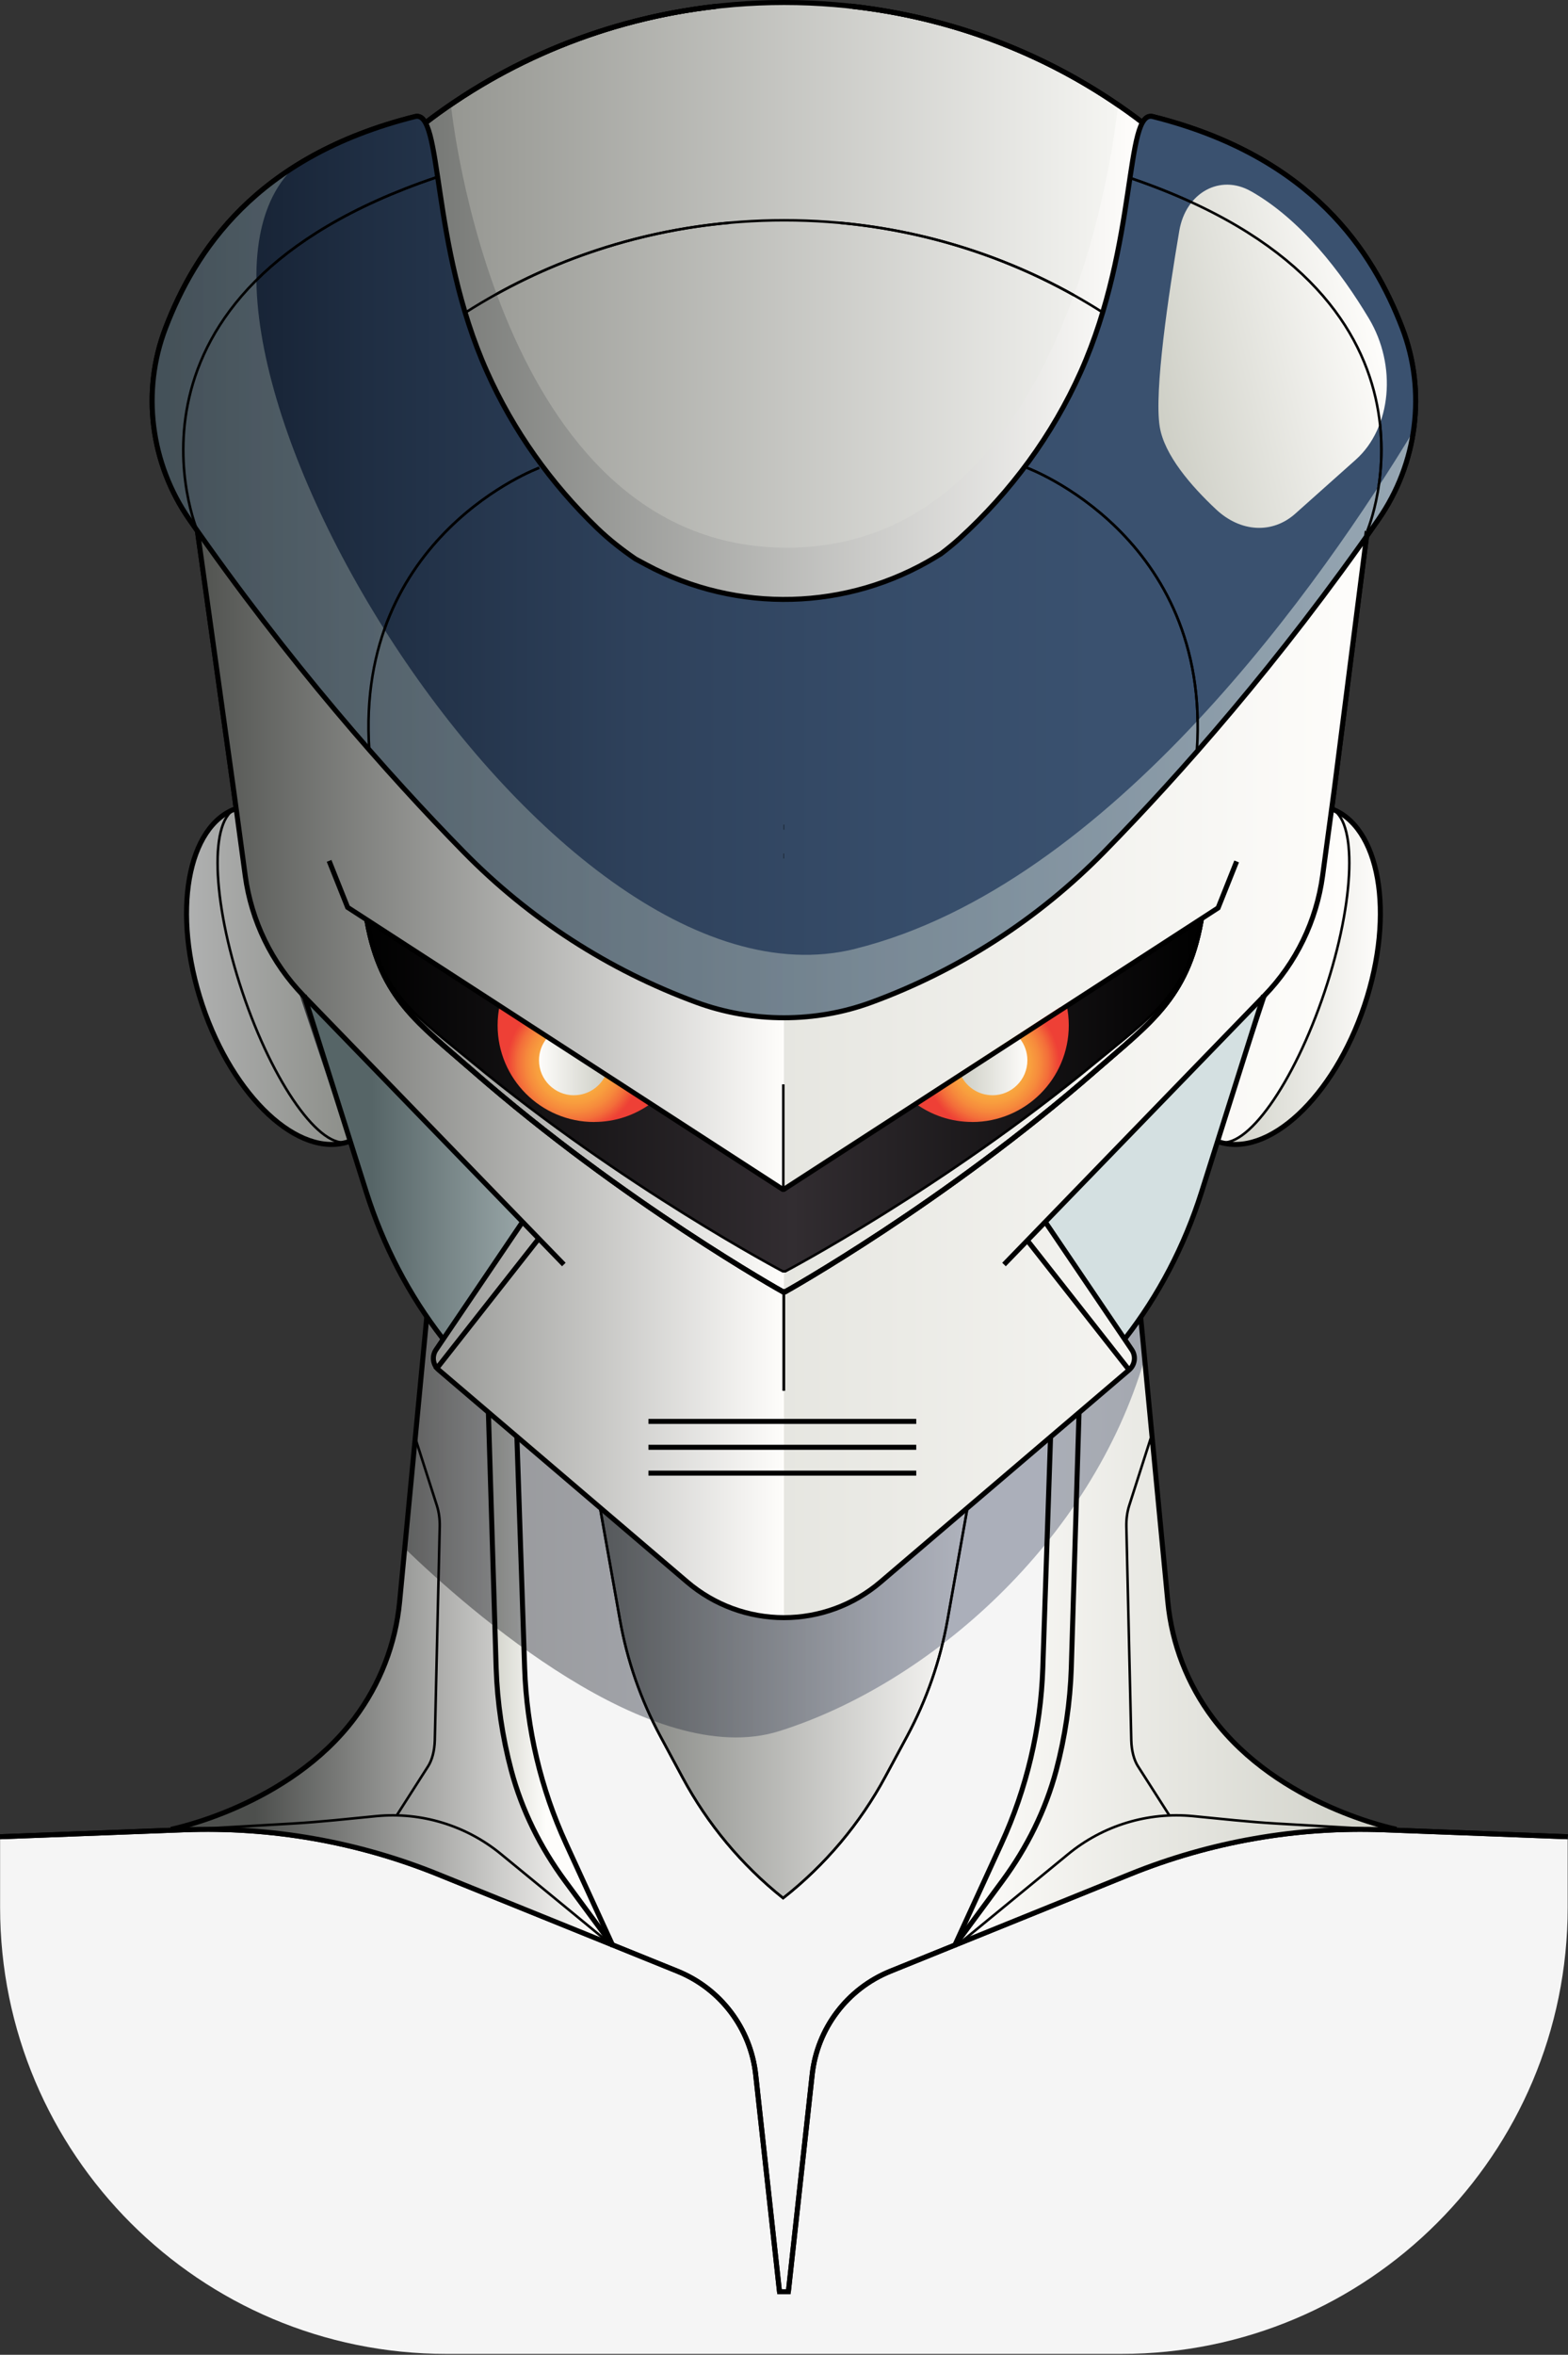 <svg width="932" height="1399" viewBox="0 0 932 1399" fill="none" xmlns="http://www.w3.org/2000/svg">
<rect x="0" y="0" width="932" height="1399" fill="#333333" stroke="none"/>
<g clip-path="url(#clip0_336_974)">
<path d="M685.199 69.255V375.57H257.606L252.052 73.615C310.525 28.52 385.006 1.493 466.147 1.493H466.057C547.048 1.493 621.41 28.43 679.824 73.376" fill="url(#paint0_linear_336_974)"/>
<path d="M252.08 73.615C310.524 28.52 385.035 1.493 466.145 1.493H466.056C547.047 1.493 621.408 28.43 679.822 73.376" stroke="black" stroke-width="2.986" stroke-miterlimit="10"/>
<path d="M207.315 678.271C177.6 688.246 138.628 651.961 120.291 597.25C101.955 542.539 111.183 490.128 140.927 480.153" fill="url(#paint1_linear_336_974)"/>
<path d="M207.315 678.271C190.71 683.826 162.369 644.017 144.033 589.307C125.696 534.596 124.293 485.738 140.927 480.183" fill="url(#paint2_linear_336_974)"/>
<path d="M724.022 678.271C753.737 688.246 792.71 651.961 811.046 597.25C829.383 542.539 820.155 490.128 790.41 480.153" fill="url(#paint3_linear_336_974)"/>
<path d="M724.022 678.271C740.627 683.826 768.968 644.017 787.304 589.307C805.641 534.596 807.044 485.738 790.41 480.183" fill="url(#paint4_linear_336_974)"/>
<path d="M465.998 508.554C465.998 508.554 465.968 508.554 465.938 508.554C465.909 508.554 465.909 508.554 465.879 508.554H465.998Z" stroke="black" stroke-width="2.986" stroke-miterlimit="10"/>
<path d="M466.027 491.412C466.027 491.412 465.997 491.412 465.968 491.412C465.938 491.412 465.938 491.412 465.908 491.412H466.027Z" stroke="black" stroke-width="2.986" stroke-miterlimit="10"/>
<path d="M620.633 724.979L672.716 801.909C675.314 805.731 674.597 810.898 671.103 813.884L523.396 939.88C507.389 953.558 487.021 961.054 465.937 961.054C444.883 961.054 424.516 953.558 408.479 939.88L260.772 813.884C257.248 810.898 256.561 805.731 259.159 801.909L311.242 724.979" stroke="black" stroke-width="2.986" stroke-miterlimit="10"/>
<path d="M610.389 736.656L671.102 813.884" stroke="black" stroke-width="2.986" stroke-miterlimit="10"/>
<path d="M319.632 736.625L258.918 813.854" stroke="black" stroke-width="2.986" stroke-miterlimit="10"/>
<path d="M397.548 856.082H534.206" stroke="black" stroke-width="1.493" stroke-miterlimit="10"/>
<path d="M397.548 871.342H534.206" stroke="black" stroke-width="1.493" stroke-miterlimit="10"/>
<path d="M397.548 886.602H534.206" stroke="black" stroke-width="1.493" stroke-miterlimit="10"/>
<path d="M465.879 767.386V826.218" stroke="black" stroke-width="1.493" stroke-miterlimit="10"/>
<path d="M812.66 315.513L792.95 469.94L786.141 520.291C782.498 547.109 770.403 572.045 751.559 591.486L596.773 751.259" stroke="black" stroke-width="2.986" stroke-miterlimit="10"/>
<path d="M117.365 315.513L138.957 469.94L145.766 520.291C149.409 547.108 161.504 572.045 180.348 591.486L335.134 751.259" stroke="black" stroke-width="2.986" stroke-miterlimit="10"/>
<path d="M713.808 547.557C705.505 593.159 683.376 607.942 651.123 636.133C561.173 714.765 466.802 767.386 466.802 767.386H465.249C465.249 767.386 370.879 714.765 280.929 636.133C248.676 607.942 226.546 593.159 218.244 547.557" stroke="black" stroke-width="2.986" stroke-miterlimit="10" stroke-linecap="square"/>
<path d="M713.808 547.557C705.505 590.651 683.376 604.597 651.123 631.266C561.173 705.567 466.802 755.291 466.802 755.291H465.249C465.249 755.291 370.879 705.567 280.929 631.266C248.676 604.627 226.546 590.651 218.244 547.557" stroke="black" stroke-width="1.493" stroke-miterlimit="10"/>
<path d="M397.548 856.082H534.206" stroke="black" stroke-width="1.493" stroke-miterlimit="10"/>
<path d="M534.206 886.602H397.548" stroke="black" stroke-width="1.493" stroke-miterlimit="10"/>
<path d="M207.314 678.271C177.599 688.246 138.627 651.961 120.29 597.25C101.954 542.54 111.182 490.128 140.926 480.154" fill="url(#paint5_linear_336_974)"/>
<path d="M724.021 678.271C753.736 688.246 792.709 651.961 811.045 597.25C829.382 542.54 820.154 490.128 790.409 480.154" fill="url(#paint6_linear_336_974)"/>
<path d="M724.021 678.272C740.626 683.826 768.967 644.018 787.303 589.307C805.64 534.596 807.043 485.738 790.409 480.184" fill="url(#paint7_linear_336_974)"/>
<path d="M180.019 499.983L191.068 527.577L465.25 706.612H465.877L740.058 527.577L751.108 499.983" stroke="black" stroke-width="2.986" stroke-miterlimit="10"/>
<path d="M574.732 488.307L593.338 460.473C594.353 458.95 594.353 456.949 593.338 455.426L553.439 395.788C552.603 394.534 551.17 393.787 549.676 393.787H510.644C509.121 393.787 507.718 394.534 506.881 395.788L487.5 424.756C487.38 424.905 487.171 424.905 487.052 424.756L467.67 395.788C466.834 394.534 465.43 393.787 463.907 393.787H424.875C423.352 393.787 421.948 394.534 421.112 395.788L338.09 519.873C337.284 521.097 338.15 522.71 339.613 522.71H377.66C379.153 522.71 380.586 521.963 381.423 520.709L442.943 428.788C443.659 427.713 445.212 427.713 445.929 428.788L463.668 455.307C464.713 456.86 464.713 458.921 463.668 460.473L423.919 519.903C423.113 521.097 423.979 522.74 425.442 522.74H463.489C465.012 522.74 466.416 521.993 467.252 520.739L528.742 428.877C529.459 427.802 531.041 427.802 531.788 428.877L549.497 455.367C550.543 456.92 550.543 458.98 549.497 460.533L509.748 519.933C508.942 521.157 509.808 522.77 511.271 522.77H549.258C550.781 522.77 552.215 522.023 553.051 520.739L573.15 490.696L574.822 488.337L574.732 488.307Z" stroke="black" stroke-width="1.493" stroke-miterlimit="10"/>
<path d="M556.157 330.923L559.263 329.042C563.115 326.115 566.908 323.069 570.491 319.784C600.923 292.04 625.62 258.473 642.434 220.815C676.389 144.691 668.445 65.044 685.199 69.255C780.197 93.086 816.123 149.828 833.414 194.713C847.988 232.611 842.433 275.376 819.259 308.704C760.337 393.518 701.326 460.085 656.261 506.106C617.288 545.884 570.014 576.376 517.961 595.488C501.297 601.611 483.677 604.657 465.938 604.657C448.198 604.657 430.549 601.611 413.915 595.488C361.862 576.346 314.587 545.884 275.614 506.106C230.549 460.115 171.538 393.518 112.616 308.704C89.442 275.376 83.887 232.581 98.461 194.713C115.752 149.798 151.649 93.056 246.676 69.255C263.43 65.044 255.456 144.721 289.441 220.815C305.06 255.815 327.488 287.292 355.023 313.841C362.041 320.59 369.716 326.593 377.749 332.088L384.08 335.492C438.194 364.55 503.656 362.818 556.157 330.953V330.923Z" stroke="black" stroke-width="2.986" stroke-miterlimit="10"/>
<path d="M320.53 277.915C320.53 277.915 210.929 318.201 219.5 445.482" stroke="black" stroke-width="1.493" stroke-miterlimit="10"/>
<path d="M610.39 277.915C610.39 277.915 719.991 318.201 711.42 445.482" stroke="black" stroke-width="1.493" stroke-miterlimit="10"/>
<path d="M117.366 315.514C117.366 315.514 57.101 173.839 258.922 105.51" stroke="black" stroke-width="1.493" stroke-miterlimit="10"/>
<path d="M812.659 315.514C812.659 315.514 872.925 173.839 671.104 105.51" stroke="black" stroke-width="1.493" stroke-miterlimit="10"/>
<path d="M253.933 779.779H677.703L694.098 951.557C696.487 976.703 705.775 1000.68 720.946 1020.87C760.128 1073.01 830.009 1086.81 830.009 1086.81L931.816 1091.23V1133.19C931.816 1279.7 813.047 1398.47 666.534 1398.47H265.341C118.828 1398.47 0.059 1279.7 0.059 1133.19V1091.23L101.626 1086.81C101.626 1086.81 171.508 1073.01 210.689 1020.87C225.86 1000.68 235.148 976.703 237.537 951.557L253.933 779.779Z" fill="url(#paint8_linear_336_974)"/>
<path style="mix-blend-mode:soft-light" d="M353.379 877.345L368.49 962.398C372.791 986.647 380.943 1010.03 392.62 1031.71L405.82 1056.23C420.603 1083.68 440.731 1107.87 465.07 1127.34L465.488 1127.67C490.544 1107.96 511.27 1083.32 526.381 1055.25L539.073 1031.68C550.75 1010 558.873 986.618 563.203 962.368L578.315 877.315" fill="url(#paint9_linear_336_974)"/>
<path d="M117.335 1086.87L166.252 1089.14L211.287 1097.65L239.001 1105.8L284.633 1123.07L364.31 1156.16L331.101 1100.25L304.582 1007.55L310.883 951.706L307.778 872.119L307.479 864.354L306.762 840.612L288.127 823.59L265.938 797.697L253.873 780.167L237.508 951.617C235.118 976.762 225.831 1000.74 210.66 1020.93C173.27 1070.68 107.957 1085.53 102.074 1086.75L117.335 1086.93V1086.87Z" fill="url(#paint10_linear_336_974)"/>
<path d="M117.335 1086.87L166.252 1089.14L211.287 1097.65L239.001 1105.8L284.633 1123.07L364.31 1156.16L331.101 1100.25L304.582 1007.55L310.883 951.706L307.778 872.119L307.479 864.354L306.762 840.612L288.127 823.59L265.938 797.697L253.873 780.167L237.508 951.617C235.118 976.762 225.831 1000.74 210.66 1020.93C173.27 1070.68 107.957 1085.53 102.074 1086.75L117.335 1086.93V1086.87Z" fill="url(#paint11_linear_336_974)"/>
<path d="M567.327 1156.13L595.907 1117.36C610.451 1097.62 621.5 1075.46 627.802 1051.75C633.058 1031.95 636.074 1011.61 636.761 991.038L641.808 824.665L624.875 840.553L619.828 991.038C618.634 1027.11 610.242 1062.59 595.19 1095.38L567.327 1156.13Z" fill="url(#paint12_linear_336_974)"/>
<path d="M364.339 1156.13L335.759 1117.36C321.216 1097.62 310.166 1075.46 303.865 1051.75C298.609 1031.95 295.592 1011.61 294.905 991.038L289.858 824.665L306.791 840.553L311.838 991.038C313.033 1027.11 321.425 1062.59 336.476 1095.38L364.339 1156.13Z" fill="url(#paint13_linear_336_974)"/>
<path d="M353.379 877.345L368.49 962.398C372.791 986.647 380.943 1010.03 392.62 1031.71L405.82 1056.23C420.603 1083.68 440.731 1107.87 465.07 1127.34L465.488 1127.67C490.544 1107.96 511.27 1083.32 526.381 1055.25L539.073 1031.68C550.75 1010 558.873 986.618 563.203 962.368L578.315 877.315" stroke="black" stroke-width="1.493" stroke-miterlimit="10"/>
<path d="M931.846 1091.23L822.514 1087.08C770.879 1085.11 719.423 1094.13 671.551 1113.51L529.219 1171.12C503.626 1181.48 485.767 1205.07 482.751 1232.52L468.595 1361.53H463.339L449.183 1232.52C446.167 1205.07 428.309 1181.48 402.715 1171.12L260.383 1113.51C212.481 1094.13 161.055 1085.14 109.421 1087.08L0.059 1091.23" stroke="black" stroke-width="2.986" stroke-miterlimit="10"/>
<path d="M813.436 1086.87L764.519 1089.14L719.484 1097.65L691.77 1105.8L646.138 1123.07L566.461 1156.16L599.67 1100.25L626.189 1007.55L619.888 951.706L622.994 872.119L623.292 864.354L624.009 840.612L642.644 823.59L664.833 797.698L676.898 780.167L693.264 951.617C695.653 976.762 704.94 1000.74 720.111 1020.93C757.501 1070.68 822.814 1085.53 828.697 1086.75L813.436 1086.93V1086.87Z" fill="url(#paint14_linear_336_974)"/>
<path d="M813.436 1086.87L764.519 1089.14L719.484 1097.65L691.77 1105.8L646.138 1123.07L566.461 1156.16L594.085 1097.83L611.824 1054.2L618.723 1008.12L619.888 951.676L622.994 872.089L623.292 864.324L624.009 840.582L642.644 823.56L664.833 797.667L676.898 780.137L693.264 951.587C695.653 976.732 704.94 1000.71 720.111 1020.9C757.501 1070.65 822.814 1085.5 828.697 1086.72L813.436 1086.9V1086.87Z" fill="url(#paint15_linear_336_974)"/>
<g style="mix-blend-mode:multiply" opacity="0.4">
<path d="M193.757 1093.59C248.766 1105.6 265.161 1115.42 265.161 1115.42L364.37 1156.13C364.37 1156.13 347.526 1131.1 338.149 1122.62C242.793 1036.49 225.651 1032.94 232.102 982.616C232.102 982.616 225.89 1000.62 210.719 1020.81C173.33 1070.57 108.017 1085.41 102.134 1086.63C124.114 1085.77 159.592 1086.03 193.786 1093.5L193.757 1093.59Z" fill="url(#paint16_linear_336_974)"/>
<path d="M91.891 1087.23L89.77 1087.32H89.89C90.517 1087.32 91.204 1087.26 91.891 1087.23Z" fill="url(#paint17_linear_336_974)"/>
</g>
<path style="mix-blend-mode:multiply" d="M117.334 1086.87L166.251 1089.14L211.286 1097.65L239 1105.8L284.632 1123.07L364.309 1156.16L334.595 1115.75L321.305 1094.52L304.85 1056.56L296.906 1016.69L293.741 964.07L292.904 926.65L291.799 887.588L291.531 853.065L289.828 825.62L265.878 797.698L253.812 780.167L237.447 951.617C235.058 976.762 225.77 1000.74 210.599 1020.93C173.209 1070.68 107.897 1085.53 102.014 1086.75L117.274 1086.93L117.334 1086.87Z" fill="url(#paint18_linear_336_974)"/>
<path style="mix-blend-mode:multiply" opacity="0.4" d="M677.584 779.78L667.191 795.279L637.148 830.429L616.482 847.78L559.651 891.262L509.688 923.097L480.362 934.266L466.893 935.222L455.604 934.386L433.863 928.98L407.195 915.034L358.308 881.885L310.137 843.569C310.137 843.569 300.64 835.625 300.282 835.386C299.923 835.148 289.859 824.665 289.859 824.665L267.849 799.818L253.843 780.586L240.554 919.872C278.332 956.336 387.246 1052.44 463.309 1028.43C552.543 1000.27 648.526 916.139 680.331 807.225L677.703 779.75H677.554L677.584 779.78Z" fill="url(#paint19_linear_336_974)"/>
<path d="M830.039 1086.78C830.039 1086.78 760.157 1072.98 720.975 1020.84C705.805 1000.65 696.517 976.673 694.128 951.527L677.732 779.75" stroke="black" stroke-width="2.986" stroke-miterlimit="10"/>
<path d="M567.326 1156.13L595.189 1095.38C610.241 1062.59 618.633 1027.11 619.827 991.037L624.874 840.552" stroke="black" stroke-width="2.986" stroke-miterlimit="10"/>
<path d="M567.326 1156.13L595.906 1117.36C610.45 1097.62 621.499 1075.46 627.801 1051.75C633.057 1031.95 636.073 1011.61 636.76 991.037L641.807 824.665" stroke="black" stroke-width="2.986" stroke-miterlimit="10"/>
<path d="M253.932 779.78L237.537 951.557C235.148 976.703 225.86 1000.68 210.689 1020.87C171.508 1073.01 101.626 1086.81 101.626 1086.81" stroke="black" stroke-width="2.986" stroke-miterlimit="10"/>
<path d="M364.34 1156.13L336.477 1095.38C321.425 1062.59 313.034 1027.11 311.839 991.038L306.792 840.553" stroke="black" stroke-width="2.986" stroke-miterlimit="10"/>
<path d="M364.339 1156.13L335.759 1117.36C321.216 1097.62 310.166 1075.46 303.865 1051.75C298.609 1031.95 295.592 1011.61 294.905 991.038L289.858 824.665" stroke="black" stroke-width="2.986" stroke-miterlimit="10"/>
<path d="M353.379 877.345L368.49 962.398C372.791 986.647 380.943 1010.03 392.62 1031.71L405.82 1056.23C420.603 1083.68 440.731 1107.87 465.07 1127.34L465.488 1127.67C490.544 1107.96 511.27 1083.32 526.381 1055.25L539.073 1031.68C550.75 1010 558.873 986.618 563.203 962.368L578.315 877.315" stroke="black" stroke-width="1.493" stroke-miterlimit="10"/>
<path d="M0.059 1091.23L109.391 1087.08C161.026 1085.11 212.481 1094.13 260.353 1113.51L402.685 1171.12C428.279 1181.48 446.137 1205.07 449.154 1232.52L463.309 1361.53" stroke="black" stroke-width="2.986" stroke-miterlimit="10"/>
<path d="M931.844 1091.23L822.512 1087.08C770.877 1085.11 719.422 1094.13 671.55 1113.51L529.218 1171.12C503.624 1181.48 485.766 1205.07 482.749 1232.52L468.594 1361.53" stroke="black" stroke-width="2.986" stroke-miterlimit="10"/>
<path d="M570.61 1154.33L634.669 1101.74C655.573 1084.45 682.391 1076.39 709.03 1078.96C725.605 1080.57 742.119 1082.42 758.754 1083.38L822.513 1087.05" stroke="black" stroke-width="1.493" stroke-miterlimit="10"/>
<path d="M362.099 1154.33L298.041 1101.74C277.136 1084.45 250.318 1076.39 223.68 1078.96C207.105 1080.57 190.59 1082.42 173.956 1083.38L110.196 1087.05" stroke="black" stroke-width="1.493" stroke-miterlimit="10"/>
<path d="M246.826 854.32L259.757 894.726C260.892 898.339 261.459 902.61 261.37 906.91L258.443 1033.92C258.294 1040.1 256.8 1045.81 254.381 1049.48L235.836 1078.48" stroke="black" stroke-width="1.493" stroke-miterlimit="10"/>
<path d="M684.035 854.32L671.104 894.726C669.969 898.339 669.402 902.61 669.492 906.91L672.418 1033.92C672.568 1040.1 674.061 1045.81 676.48 1049.48L695.025 1078.48" stroke="black" stroke-width="1.493" stroke-miterlimit="10"/>
<path d="M572.432 488.307L591.037 460.473C592.052 458.95 592.052 456.949 591.037 455.426L551.139 395.788C550.302 394.534 548.869 393.787 547.376 393.787H508.343C506.82 393.787 505.417 394.534 504.581 395.788L485.199 424.756C485.079 424.905 484.87 424.905 484.751 424.756L465.369 395.788C464.533 394.534 463.129 393.787 461.606 393.787H422.574C421.051 393.787 419.647 394.534 418.811 395.788L335.789 519.873C334.983 521.097 335.849 522.71 337.312 522.71H375.359C376.852 522.71 378.286 521.963 379.122 520.709L440.642 428.788C441.358 427.713 442.911 427.713 443.628 428.788L461.367 455.307C462.413 456.86 462.413 458.921 461.367 460.473L421.618 519.903C420.812 521.097 421.678 522.74 423.141 522.74H461.188C462.711 522.74 464.115 521.993 464.951 520.739L526.441 428.877C527.158 427.802 528.741 427.802 529.487 428.877L547.197 455.367C548.242 456.92 548.242 458.98 547.197 460.533L507.448 519.933C506.641 521.157 507.507 522.77 508.971 522.77H546.958C548.481 522.77 549.914 522.023 550.75 520.739L570.849 490.696L572.521 488.337L572.432 488.307Z" stroke="black" stroke-width="1.493" stroke-miterlimit="10"/>
<path d="M465.578 644.226V706.672" stroke="black" stroke-width="1.493" stroke-miterlimit="10"/>
<path d="M465.998 508.554C465.998 508.554 465.968 508.554 465.938 508.554C465.909 508.554 465.909 508.554 465.879 508.554H465.998Z" stroke="black" stroke-width="2.986" stroke-miterlimit="10"/>
<path d="M466.027 491.412C466.027 491.412 465.997 491.412 465.968 491.412C465.938 491.412 465.938 491.412 465.908 491.412H466.027Z" stroke="black" stroke-width="2.986" stroke-miterlimit="10"/>
<path d="M668.833 795.129C688.662 769.626 704.072 740.21 714.166 708.285L751.108 591.337H180.795L217.737 708.285C227.831 740.18 243.211 769.596 263.04 795.1" fill="url(#paint20_linear_336_974)"/>
<path d="M610.39 736.655L671.103 813.884" stroke="black" stroke-width="2.986" stroke-miterlimit="10"/>
<path d="M258.919 813.854L319.632 736.625" stroke="black" stroke-width="2.986" stroke-miterlimit="10"/>
<path d="M465.879 767.386V826.218" stroke="black" stroke-width="1.493" stroke-miterlimit="10"/>
<path d="M218.215 547.556C226.518 590.65 248.647 604.597 280.9 631.265C370.85 705.567 465.221 755.29 465.221 755.29H466.774C466.774 755.29 561.144 705.567 651.094 631.265C683.347 604.626 705.477 590.65 713.779 547.556V544.749L465.221 706.642L218.186 547.556H218.215Z" fill="#191919"/>
<path d="M218.215 547.556C226.518 590.65 248.647 604.597 280.9 631.265C370.85 705.567 465.221 755.29 465.221 755.29H466.774C466.774 755.29 561.144 705.567 651.094 631.265C683.347 604.626 705.477 590.65 713.779 547.556V544.749L465.221 706.642L218.186 547.556H218.215Z" fill="url(#paint21_linear_336_974)"/>
<path d="M117.365 315.513L138.957 469.94L145.766 520.291C149.409 547.108 161.504 572.045 180.348 591.486L310.615 725.964L259.189 801.908C256.591 805.731 257.308 810.897 260.802 813.884L408.509 939.88C424.517 953.558 444.884 961.054 465.968 961.054C487.052 961.054 507.389 953.558 523.426 939.88L671.134 813.884C674.658 810.897 675.344 805.731 672.746 801.908L621.32 725.964L751.587 591.486C770.402 572.045 782.526 547.108 786.17 520.291L792.979 469.94L812.689 315.513L465.609 442.077L117.425 315.513H117.365ZM319.634 736.626L315.841 731.369L320.948 736.626H319.634ZM713.809 547.556C705.507 590.65 683.378 604.597 651.125 631.265C561.174 705.567 466.804 755.291 466.804 755.291H465.251C465.251 755.291 370.881 705.567 280.93 631.265C248.677 604.627 226.548 590.65 218.246 547.556L465.281 706.642L713.839 544.749V547.556H713.809Z" fill="url(#paint22_linear_336_974)"/>
<path style="mix-blend-mode:multiply" d="M465.938 755.261H465.221C465.221 755.261 370.851 705.537 280.901 631.235C248.647 604.597 226.518 590.62 218.216 547.527L465.251 706.612L465.938 706.164V375.57L117.365 315.513L138.957 469.94L145.766 520.291C149.409 547.108 161.504 572.045 180.348 591.486L310.615 725.964L259.189 801.908C256.591 805.731 257.308 810.897 260.802 813.884L408.509 939.88C424.517 953.558 444.884 961.054 465.968 961.054V755.291L465.938 755.261ZM319.634 736.626L315.841 731.369L320.948 736.626H319.634Z" fill="url(#paint23_linear_336_974)"/>
<path d="M713.808 547.557C705.505 593.159 683.376 607.942 651.123 636.133C561.173 714.765 466.802 767.386 466.802 767.386H465.249C465.249 767.386 370.879 714.765 280.929 636.133C248.676 607.942 226.546 593.159 218.244 547.557" stroke="black" stroke-width="2.986" stroke-miterlimit="10" stroke-linecap="square"/>
<path d="M276.989 185.485C331.073 150.992 396.147 130.864 466.148 130.864H466.058C536.179 130.864 601.312 151.052 655.456 185.635" stroke="black" stroke-width="1.493" stroke-miterlimit="10"/>
<path d="M574.732 488.307L593.338 460.473C594.353 458.95 594.353 456.949 593.338 455.426L553.439 395.788C552.603 394.534 551.17 393.787 549.676 393.787H510.644C509.121 393.787 507.718 394.534 506.881 395.788L487.5 424.756C487.38 424.905 487.171 424.905 487.052 424.756L467.67 395.788C466.834 394.534 465.43 393.787 463.907 393.787H424.875C423.352 393.787 421.948 394.534 421.112 395.788L338.09 519.873C337.284 521.097 338.15 522.71 339.613 522.71H377.66C379.153 522.71 380.586 521.963 381.423 520.709L442.943 428.788C443.659 427.713 445.212 427.713 445.929 428.788L463.668 455.307C464.713 456.86 464.713 458.921 463.668 460.473L423.919 519.903C423.113 521.097 423.979 522.74 425.442 522.74H463.489C465.012 522.74 466.416 521.993 467.252 520.739L528.742 428.877C529.459 427.802 531.041 427.802 531.788 428.877L549.497 455.367C550.543 456.92 550.543 458.98 549.497 460.533L509.748 519.933C508.942 521.157 509.808 522.77 511.271 522.77H549.258C550.781 522.77 552.215 522.023 553.051 520.739L573.15 490.696L574.822 488.337L574.732 488.307Z" stroke="black" stroke-width="1.493" stroke-miterlimit="10"/>
<path style="mix-blend-mode:multiply" d="M664.474 62.595C664.474 62.595 640.792 325.398 467.64 325.398C294.489 325.398 268.059 62.595 268.059 62.595L240.166 84.605L270.717 293.504L467.61 375.57L661.816 293.504L691.949 84.605L664.444 62.595H664.474Z" fill="url(#paint24_linear_336_974)"/>
<path d="M556.157 330.923L559.263 329.042C563.115 326.115 566.908 323.069 570.491 319.784C600.923 292.04 625.62 258.473 642.434 220.815C676.389 144.691 668.445 65.044 685.199 69.255C780.197 93.086 816.123 149.828 833.414 194.713C847.988 232.611 842.433 275.376 819.259 308.704C760.337 393.518 701.326 460.085 656.261 506.106C617.288 545.884 570.014 576.376 517.961 595.488C501.297 601.611 483.677 604.657 465.938 604.657C448.198 604.657 430.549 601.611 413.915 595.488C361.862 576.346 314.587 545.884 275.614 506.106C230.549 460.115 171.538 393.518 112.616 308.704C89.442 275.376 83.887 232.581 98.461 194.713C115.752 149.798 151.649 93.056 246.676 69.255C263.43 65.044 255.456 144.721 289.441 220.815C305.06 255.815 327.488 287.292 355.023 313.841C362.041 320.59 369.716 326.593 377.749 332.088L384.08 335.492C438.194 364.55 503.656 362.818 556.157 330.953V330.923Z" fill="url(#paint25_linear_336_974)"/>
<path d="M320.53 277.915C320.53 277.915 210.929 318.201 219.5 445.482" stroke="black" stroke-width="1.493" stroke-miterlimit="10"/>
<path d="M610.39 277.915C610.39 277.915 719.991 318.201 711.42 445.482" stroke="black" stroke-width="1.493" stroke-miterlimit="10"/>
<path d="M117.366 315.514C117.366 315.514 57.101 173.839 258.922 105.51" stroke="black" stroke-width="1.493" stroke-miterlimit="10"/>
<path d="M812.659 315.514C812.659 315.514 872.925 173.839 671.104 105.51" stroke="black" stroke-width="1.493" stroke-miterlimit="10"/>
<path d="M465.578 644.226V706.672" stroke="black" stroke-width="1.493" stroke-miterlimit="10"/>
<g style="mix-blend-mode:multiply" opacity="0.6">
<path d="M508.225 563.743C321.933 609.823 75.555 191.578 175.391 98.79C131.61 126.414 110.526 163.446 98.461 194.713C83.887 232.611 89.442 275.376 112.616 308.704C171.538 393.518 230.549 460.085 275.614 506.106C314.587 545.884 361.862 576.376 413.915 595.489C430.579 601.611 448.198 604.657 465.938 604.657C483.677 604.657 501.326 601.611 517.961 595.489C570.014 576.346 617.288 545.884 656.261 506.106C701.326 460.115 760.337 393.518 819.259 308.704C830.308 292.817 837.297 274.779 840.044 256.174C787.543 342.839 660.89 525.935 508.195 563.713L508.225 563.743Z" fill="url(#paint26_linear_336_974)"/>
</g>
<path d="M577.21 663.847C607.104 663.847 631.353 639.628 631.353 609.704C631.353 605.822 630.935 602.029 630.129 598.356L545.494 653.485C554.423 659.965 565.354 663.818 577.21 663.818V663.847Z" fill="url(#paint27_radial_336_974)"/>
<path style="mix-blend-mode:soft-light" d="M588.589 648.886C599.4 648.886 608.15 640.135 608.15 629.325C608.15 624.696 606.537 620.455 603.849 617.11L571.208 638.374C574.463 644.615 581.003 648.916 588.559 648.916L588.589 648.886Z" fill="url(#paint28_linear_336_974)"/>
<path d="M577.809 666.594C609.555 666.594 635.267 640.881 635.267 609.136C635.267 605.015 634.819 600.983 633.983 597.101L544.152 655.604C553.619 662.473 565.236 666.565 577.839 666.565L577.809 666.594Z" fill="url(#paint29_radial_336_974)"/>
<path style="mix-blend-mode:soft-light" d="M589.875 650.707C601.343 650.707 610.66 641.419 610.66 629.921C610.66 625.023 608.958 620.514 606.121 616.96L571.479 639.508C574.943 646.137 581.871 650.677 589.905 650.677L589.875 650.707Z" fill="url(#paint30_linear_336_974)"/>
<path d="M353.229 666.594C321.483 666.594 295.771 640.881 295.771 609.136C295.771 605.015 296.218 600.983 297.055 597.101L386.886 655.604C377.419 662.473 365.802 666.565 353.199 666.565L353.229 666.594Z" fill="url(#paint31_radial_336_974)"/>
<path style="mix-blend-mode:soft-light" d="M341.165 650.707C329.697 650.707 320.38 641.419 320.38 629.921C320.38 625.023 322.082 620.514 324.919 616.96L359.561 639.508C356.097 646.137 349.169 650.677 341.135 650.677L341.165 650.707Z" fill="url(#paint32_linear_336_974)"/>
<path style="mix-blend-mode:soft-light" d="M743.552 113.633C725.186 103.18 704.819 114.469 700.966 137.076C694.516 175.063 685.945 232.521 689.319 253.486C692.037 270.389 708.074 288.815 722.797 302.612C737.52 316.409 756.424 317.186 769.862 305.21L805.849 273.107C827.082 254.173 830.456 217.291 813.673 189.248C797.248 161.803 773.536 130.655 743.552 113.603V113.633Z" fill="url(#paint33_linear_336_974)"/>
<path d="M505.297 3.614C570.998 10.811 630.965 35.777 679.822 73.376" stroke="black" stroke-width="2.986" stroke-miterlimit="10"/>
<path d="M252.08 73.615C300.609 36.165 360.188 11.199 425.471 3.793" stroke="black" stroke-width="2.986" stroke-miterlimit="10"/>
<path d="M465.998 508.554C465.998 508.554 465.968 508.554 465.938 508.554C465.909 508.554 465.909 508.554 465.879 508.554H465.998Z" stroke="black" stroke-width="2.986" stroke-miterlimit="10"/>
<path d="M466.027 491.412C466.027 491.412 465.997 491.412 465.968 491.412C465.938 491.412 465.938 491.412 465.908 491.412H466.027Z" stroke="black" stroke-width="2.986" stroke-miterlimit="10"/>
<path d="M620.633 724.979L672.716 801.909C675.314 805.731 674.597 810.898 671.103 813.884L523.396 939.88C507.389 953.558 487.021 961.054 465.937 961.054C444.883 961.054 424.516 953.558 408.479 939.88L260.772 813.884C257.248 810.898 256.561 805.731 259.159 801.909L311.242 724.979" stroke="black" stroke-width="2.986" stroke-miterlimit="10"/>
<path d="M610.389 736.656L671.102 813.884" stroke="black" stroke-width="2.986" stroke-miterlimit="10"/>
<path d="M319.632 736.625L258.918 813.854" stroke="black" stroke-width="2.986" stroke-miterlimit="10"/>
<path d="M465.879 767.386V826.218" stroke="black" stroke-width="1.493" stroke-miterlimit="10"/>
<path d="M812.66 315.513L792.95 469.94L786.141 520.291C782.498 547.109 770.403 572.045 751.559 591.486L596.773 751.259" stroke="black" stroke-width="2.986" stroke-miterlimit="10"/>
<path d="M117.365 315.513L138.957 469.94L145.766 520.291C149.409 547.108 161.504 572.045 180.348 591.486L335.134 751.259" stroke="black" stroke-width="2.986" stroke-miterlimit="10"/>
<path d="M713.808 547.556C705.505 593.159 683.376 607.941 651.123 636.133C561.173 714.765 466.802 767.385 466.802 767.385H465.249C465.249 767.385 370.879 714.765 280.929 636.133C248.676 607.941 226.546 593.159 218.244 547.556" stroke="black" stroke-width="2.986" stroke-miterlimit="10" stroke-linecap="square"/>
<path d="M713.808 547.556C705.505 590.65 683.376 604.597 651.123 631.265C561.173 705.567 466.802 755.29 466.802 755.29H465.249C465.249 755.29 370.879 705.567 280.929 631.265C248.676 604.626 226.546 590.65 218.244 547.556" stroke="black" stroke-width="1.493" stroke-miterlimit="10"/>
<path d="M207.314 678.271C177.599 688.246 138.627 651.961 120.29 597.25C101.954 542.54 111.182 490.128 140.926 480.154" stroke="black" stroke-width="2.986" stroke-miterlimit="10"/>
<path d="M140.927 480.154C124.323 485.708 125.696 534.596 144.033 589.277C162.369 643.988 190.71 683.826 207.315 678.242" stroke="black" stroke-width="1.493" stroke-miterlimit="10"/>
<path d="M724.021 678.271C753.736 688.246 792.709 651.961 811.045 597.25C829.382 542.54 820.154 490.128 790.409 480.154" stroke="black" stroke-width="2.986" stroke-miterlimit="10"/>
<path d="M724.021 678.272C740.626 683.826 768.967 644.018 787.303 589.307C805.64 534.596 807.043 485.738 790.409 480.184" stroke="black" stroke-width="1.493" stroke-miterlimit="10"/>
<path d="M195.609 511.451L206.629 539.075L465.252 706.613H465.879L724.023 539.404L735.043 511.78" stroke="black" stroke-width="2.986" stroke-miterlimit="10"/>
<path d="M556.157 330.923L559.263 329.042C563.115 326.115 566.908 323.069 570.491 319.784C600.923 292.04 625.62 258.473 642.434 220.815C676.389 144.691 668.445 65.044 685.199 69.255C780.197 93.086 816.123 149.828 833.414 194.713C847.988 232.611 842.433 275.376 819.259 308.704C760.337 393.518 701.326 460.085 656.261 506.106C617.288 545.884 570.014 576.376 517.961 595.488C501.297 601.611 483.677 604.657 465.938 604.657C448.198 604.657 430.549 601.611 413.915 595.488C361.862 576.346 314.587 545.884 275.614 506.106C230.549 460.115 171.538 393.518 112.616 308.704C89.442 275.376 83.887 232.581 98.461 194.713C115.752 149.798 151.649 93.056 246.676 69.255C263.43 65.044 255.456 144.721 289.441 220.815C305.06 255.815 327.488 287.292 355.023 313.841C362.041 320.59 369.716 326.593 377.749 332.088L384.08 335.492C438.194 364.55 503.656 362.818 556.157 330.953V330.923Z" stroke="black" stroke-width="2.986" stroke-miterlimit="10"/>
<path d="M320.53 277.915C320.53 277.915 210.929 318.201 219.5 445.482" stroke="black" stroke-width="1.493" stroke-miterlimit="10"/>
<path d="M610.39 277.915C610.39 277.915 719.991 318.201 711.42 445.482" stroke="black" stroke-width="1.493" stroke-miterlimit="10"/>
<path d="M117.366 315.514C117.366 315.514 57.101 173.839 258.922 105.51" stroke="black" stroke-width="1.493" stroke-miterlimit="10"/>
<path d="M812.659 315.514C812.659 315.514 872.925 173.839 671.104 105.51" stroke="black" stroke-width="1.493" stroke-miterlimit="10"/>
<path d="M505.297 3.614C570.998 10.811 630.965 35.777 679.822 73.376" stroke="black" stroke-width="2.986" stroke-miterlimit="10"/>
<path d="M252.08 73.615C300.609 36.165 360.188 11.199 425.471 3.793" stroke="black" stroke-width="2.986" stroke-miterlimit="10"/>
<path d="M465.998 508.554C465.998 508.554 465.968 508.554 465.938 508.554C465.909 508.554 465.909 508.554 465.879 508.554H465.998Z" stroke="black" stroke-width="2.986" stroke-miterlimit="10"/>
<path d="M466.027 491.412C466.027 491.412 465.997 491.412 465.968 491.412C465.938 491.412 465.938 491.412 465.908 491.412H466.027Z" stroke="black" stroke-width="2.986" stroke-miterlimit="10"/>
<path d="M263.043 795.1C243.244 769.596 227.834 740.21 217.74 708.285L180.798 591.337" stroke="black" stroke-width="2.986" stroke-miterlimit="10"/>
<path d="M751.11 591.337L714.169 708.285C704.074 740.21 688.665 769.655 668.835 795.129" stroke="black" stroke-width="2.986" stroke-miterlimit="10"/>
<path d="M465.879 767.386V826.218" stroke="black" stroke-width="1.493" stroke-miterlimit="10"/>
<path d="M713.808 547.556C705.505 593.159 683.376 607.941 651.123 636.133C561.173 714.765 466.802 767.385 466.802 767.385H465.249C465.249 767.385 370.879 714.765 280.929 636.133C248.676 607.941 226.546 593.159 218.244 547.556" stroke="black" stroke-width="2.986" stroke-miterlimit="10" stroke-linecap="square"/>
<path d="M499.386 132.387C556.784 137.703 610.002 156.577 655.455 185.635" stroke="black" stroke-width="1.493" stroke-miterlimit="10"/>
<path d="M276.989 185.486C322.711 156.338 376.287 137.434 434.044 132.298" stroke="black" stroke-width="1.493" stroke-miterlimit="10"/>
<path d="M386.917 859.844H543.106" stroke="black" stroke-width="2.986" stroke-miterlimit="10" stroke-linecap="square"/>
<path d="M386.917 875.195H543.106" stroke="black" stroke-width="2.986" stroke-miterlimit="10" stroke-linecap="square"/>
<path d="M386.917 844.465H543.106" stroke="black" stroke-width="2.986" stroke-miterlimit="10" stroke-linecap="square"/>
</g>
<defs>
<linearGradient id="paint0_linear_336_974" x1="252.082" y1="188.531" x2="685.229" y2="188.531" gradientUnits="userSpaceOnUse">
<stop stop-color="#92938E"/>
<stop offset="1" stop-color="#FAFAF7"/>
</linearGradient>
<linearGradient id="paint1_linear_336_974" x1="110.854" y1="580.049" x2="207.315" y2="580.049" gradientUnits="userSpaceOnUse">
<stop stop-color="#344256"/>
<stop offset="1" stop-color="#3A445E"/>
</linearGradient>
<linearGradient id="paint2_linear_336_974" x1="129.31" y1="579.481" x2="2.985" y2="579.481" gradientUnits="userSpaceOnUse">
<stop stop-color="#344256"/>
<stop offset="1" stop-color="#3A445E"/>
</linearGradient>
<linearGradient id="paint3_linear_336_974" x1="724.022" y1="580.049" x2="820.453" y2="580.049" gradientUnits="userSpaceOnUse">
<stop stop-color="#344256"/>
<stop offset="1" stop-color="#3A445E"/>
</linearGradient>
<linearGradient id="paint4_linear_336_974" x1="724.022" y1="579.481" x2="801.997" y2="579.481" gradientUnits="userSpaceOnUse">
<stop stop-color="#344256"/>
<stop offset="1" stop-color="#3A445E"/>
</linearGradient>
<linearGradient id="paint5_linear_336_974" x1="207.314" y1="580.049" x2="110.853" y2="580.049" gradientUnits="userSpaceOnUse">
<stop stop-color="#8D8F8A"/>
<stop offset="1" stop-color="#B0B1B1"/>
</linearGradient>
<linearGradient id="paint6_linear_336_974" x1="724.021" y1="580.049" x2="820.452" y2="580.049" gradientUnits="userSpaceOnUse">
<stop stop-color="#CECFC6"/>
<stop offset="1" stop-color="#FEFDFB"/>
</linearGradient>
<linearGradient id="paint7_linear_336_974" x1="-0.002" y1="579.481" x2="801.996" y2="579.481" gradientUnits="userSpaceOnUse">
<stop stop-color="#CECFC6"/>
<stop offset="1" stop-color="#FEFDFB"/>
</linearGradient>
<linearGradient id="paint8_linear_336_974" x1="0.059" y1="1089.14" x2="931.846" y2="1089.14" gradientUnits="userSpaceOnUse">
<stop stop-color="#F5F5F5"/>
<stop offset="1" stop-color="#F5F5F5"/>
</linearGradient>
<linearGradient id="paint9_linear_336_974" x1="353.379" y1="1002.54" x2="578.315" y2="1002.54" gradientUnits="userSpaceOnUse">
<stop stop-color="#797B77"/>
<stop offset="1" stop-color="#FEFDFB"/>
</linearGradient>
<linearGradient id="paint10_linear_336_974" x1="0.059" y1="968.131" x2="931.846" y2="968.131" gradientUnits="userSpaceOnUse">
<stop stop-color="#344256"/>
<stop offset="1" stop-color="#3A445E"/>
</linearGradient>
<linearGradient id="paint11_linear_336_974" x1="102.104" y1="968.131" x2="364.34" y2="968.131" gradientUnits="userSpaceOnUse">
<stop stop-color="#CECFC6"/>
<stop offset="1" stop-color="#FEFDFB"/>
</linearGradient>
<linearGradient id="paint12_linear_336_974" x1="567.327" y1="990.411" x2="641.778" y2="990.411" gradientUnits="userSpaceOnUse">
<stop stop-color="#CECFC6"/>
<stop offset="0.47" stop-color="#FEFDFB"/>
</linearGradient>
<linearGradient id="paint13_linear_336_974" x1="289.888" y1="990.411" x2="364.339" y2="990.411" gradientUnits="userSpaceOnUse">
<stop stop-color="#CECFC6"/>
<stop offset="0.47" stop-color="#FEFDFB"/>
</linearGradient>
<linearGradient id="paint14_linear_336_974" x1="930.742" y1="968.131" x2="-1.045" y2="968.131" gradientUnits="userSpaceOnUse">
<stop stop-color="#344256"/>
<stop offset="1" stop-color="#3A445E"/>
</linearGradient>
<linearGradient id="paint15_linear_336_974" x1="828.697" y1="968.131" x2="566.461" y2="968.131" gradientUnits="userSpaceOnUse">
<stop stop-color="#CECFC6"/>
<stop offset="1" stop-color="#FEFDFB"/>
</linearGradient>
<linearGradient id="paint16_linear_336_974" x1="102.104" y1="1069.4" x2="364.34" y2="1069.4" gradientUnits="userSpaceOnUse">
<stop stop-color="#000004"/>
<stop offset="1" stop-color="#3A445E"/>
</linearGradient>
<linearGradient id="paint17_linear_336_974" x1="89.8" y1="1087.29" x2="91.891" y2="1087.29" gradientUnits="userSpaceOnUse">
<stop stop-color="#1A2535"/>
<stop offset="1" stop-color="#3A445E"/>
</linearGradient>
<linearGradient id="paint18_linear_336_974" x1="102.103" y1="968.131" x2="364.339" y2="968.131" gradientUnits="userSpaceOnUse">
<stop offset="0.19" stop-color="#4D4F4D"/>
<stop offset="0.96" stop-color="#FEFDFB"/>
</linearGradient>
<linearGradient id="paint19_linear_336_974" x1="217.14" y1="906.015" x2="684.363" y2="906.015" gradientUnits="userSpaceOnUse">
<stop/>
<stop offset="0.65" stop-color="#3D4761"/>
</linearGradient>
<linearGradient id="paint20_linear_336_974" x1="751.108" y1="693.233" x2="180.795" y2="693.233" gradientUnits="userSpaceOnUse">
<stop offset="0.63" stop-color="#D4E0E1"/>
<stop offset="0.93" stop-color="#566567"/>
</linearGradient>
<linearGradient id="paint21_linear_336_974" x1="218.215" y1="649.99" x2="713.809" y2="649.99" gradientUnits="userSpaceOnUse">
<stop/>
<stop offset="0.51" stop-color="#322D31"/>
<stop offset="1"/>
</linearGradient>
<linearGradient id="paint22_linear_336_974" x1="117.365" y1="638.253" x2="812.659" y2="638.253" gradientUnits="userSpaceOnUse">
<stop stop-color="#CECFC6"/>
<stop offset="1" stop-color="#FEFDFB"/>
</linearGradient>
<linearGradient id="paint23_linear_336_974" x1="117.365" y1="638.253" x2="465.938" y2="638.253" gradientUnits="userSpaceOnUse">
<stop stop-color="#515350"/>
<stop offset="1" stop-color="#FEFDFB"/>
</linearGradient>
<linearGradient id="paint24_linear_336_974" x1="240.166" y1="219.082" x2="691.979" y2="219.082" gradientUnits="userSpaceOnUse">
<stop stop-color="#727471"/>
<stop offset="0.96" stop-color="#FEFDFB"/>
</linearGradient>
<linearGradient id="paint25_linear_336_974" x1="90.427" y1="336.866" x2="841.448" y2="336.866" gradientUnits="userSpaceOnUse">
<stop stop-color="#111B2B"/>
<stop offset="0.17" stop-color="#1F2E43"/>
<stop offset="0.38" stop-color="#2E415B"/>
<stop offset="0.58" stop-color="#364C69"/>
<stop offset="0.75" stop-color="#3A516F"/>
</linearGradient>
<linearGradient id="paint26_linear_336_974" x1="840.074" y1="351.738" x2="90.427" y2="351.738" gradientUnits="userSpaceOnUse">
<stop stop-color="#D4E0E1"/>
<stop offset="1" stop-color="#657375"/>
</linearGradient>
<radialGradient id="paint27_radial_336_974" cx="0" cy="0" r="1" gradientUnits="userSpaceOnUse" gradientTransform="translate(588.409 631.117) scale(38.166 38.166)">
<stop stop-color="#FFF8AC"/>
<stop offset="0.32" stop-color="#FAAF40"/>
<stop offset="0.44" stop-color="#F9AB3F"/>
<stop offset="0.57" stop-color="#F89E3E"/>
<stop offset="0.7" stop-color="#F68A3C"/>
<stop offset="0.83" stop-color="#F36E3A"/>
<stop offset="0.95" stop-color="#EF4A36"/>
<stop offset="0.99" stop-color="#EE4036"/>
</radialGradient>
<linearGradient id="paint28_linear_336_974" x1="571.238" y1="632.998" x2="608.15" y2="632.998" gradientUnits="userSpaceOnUse">
<stop stop-color="#CECFC6"/>
<stop offset="1" stop-color="#FEFDFB"/>
</linearGradient>
<radialGradient id="paint29_radial_336_974" cx="0" cy="0" r="1" gradientUnits="userSpaceOnUse" gradientTransform="translate(589.695 631.863) scale(40.526 40.526)">
<stop stop-color="#FFF8AC"/>
<stop offset="0.32" stop-color="#FAAF40"/>
<stop offset="0.44" stop-color="#F9AB3F"/>
<stop offset="0.57" stop-color="#F89E3E"/>
<stop offset="0.7" stop-color="#F68A3C"/>
<stop offset="0.83" stop-color="#F36E3A"/>
<stop offset="0.95" stop-color="#EF4A36"/>
<stop offset="0.99" stop-color="#EE4036"/>
</radialGradient>
<linearGradient id="paint30_linear_336_974" x1="571.479" y1="633.863" x2="610.66" y2="633.863" gradientUnits="userSpaceOnUse">
<stop stop-color="#CECFC6"/>
<stop offset="1" stop-color="#FEFDFB"/>
</linearGradient>
<radialGradient id="paint31_radial_336_974" cx="0" cy="0" r="1" gradientUnits="userSpaceOnUse" gradientTransform="translate(341.343 631.863) rotate(180) scale(40.526 40.526)">
<stop stop-color="#FFF8AC"/>
<stop offset="0.32" stop-color="#FAAF40"/>
<stop offset="0.44" stop-color="#F9AB3F"/>
<stop offset="0.57" stop-color="#F89E3E"/>
<stop offset="0.7" stop-color="#F68A3C"/>
<stop offset="0.83" stop-color="#F36E3A"/>
<stop offset="0.95" stop-color="#EF4A36"/>
<stop offset="0.99" stop-color="#EE4036"/>
</radialGradient>
<linearGradient id="paint32_linear_336_974" x1="359.591" y1="633.863" x2="320.41" y2="633.863" gradientUnits="userSpaceOnUse">
<stop stop-color="#CECFC6"/>
<stop offset="1" stop-color="#FEFDFB"/>
</linearGradient>
<linearGradient id="paint33_linear_336_974" x1="682.54" y1="224.914" x2="818.176" y2="192.976" gradientUnits="userSpaceOnUse">
<stop stop-color="#CECFC6"/>
<stop offset="1" stop-color="#FEFDFB"/>
</linearGradient>
<clipPath id="clip0_336_974">
<rect width="931.906" height="1398.47" fill="white"/>
</clipPath>
</defs>
</svg>
